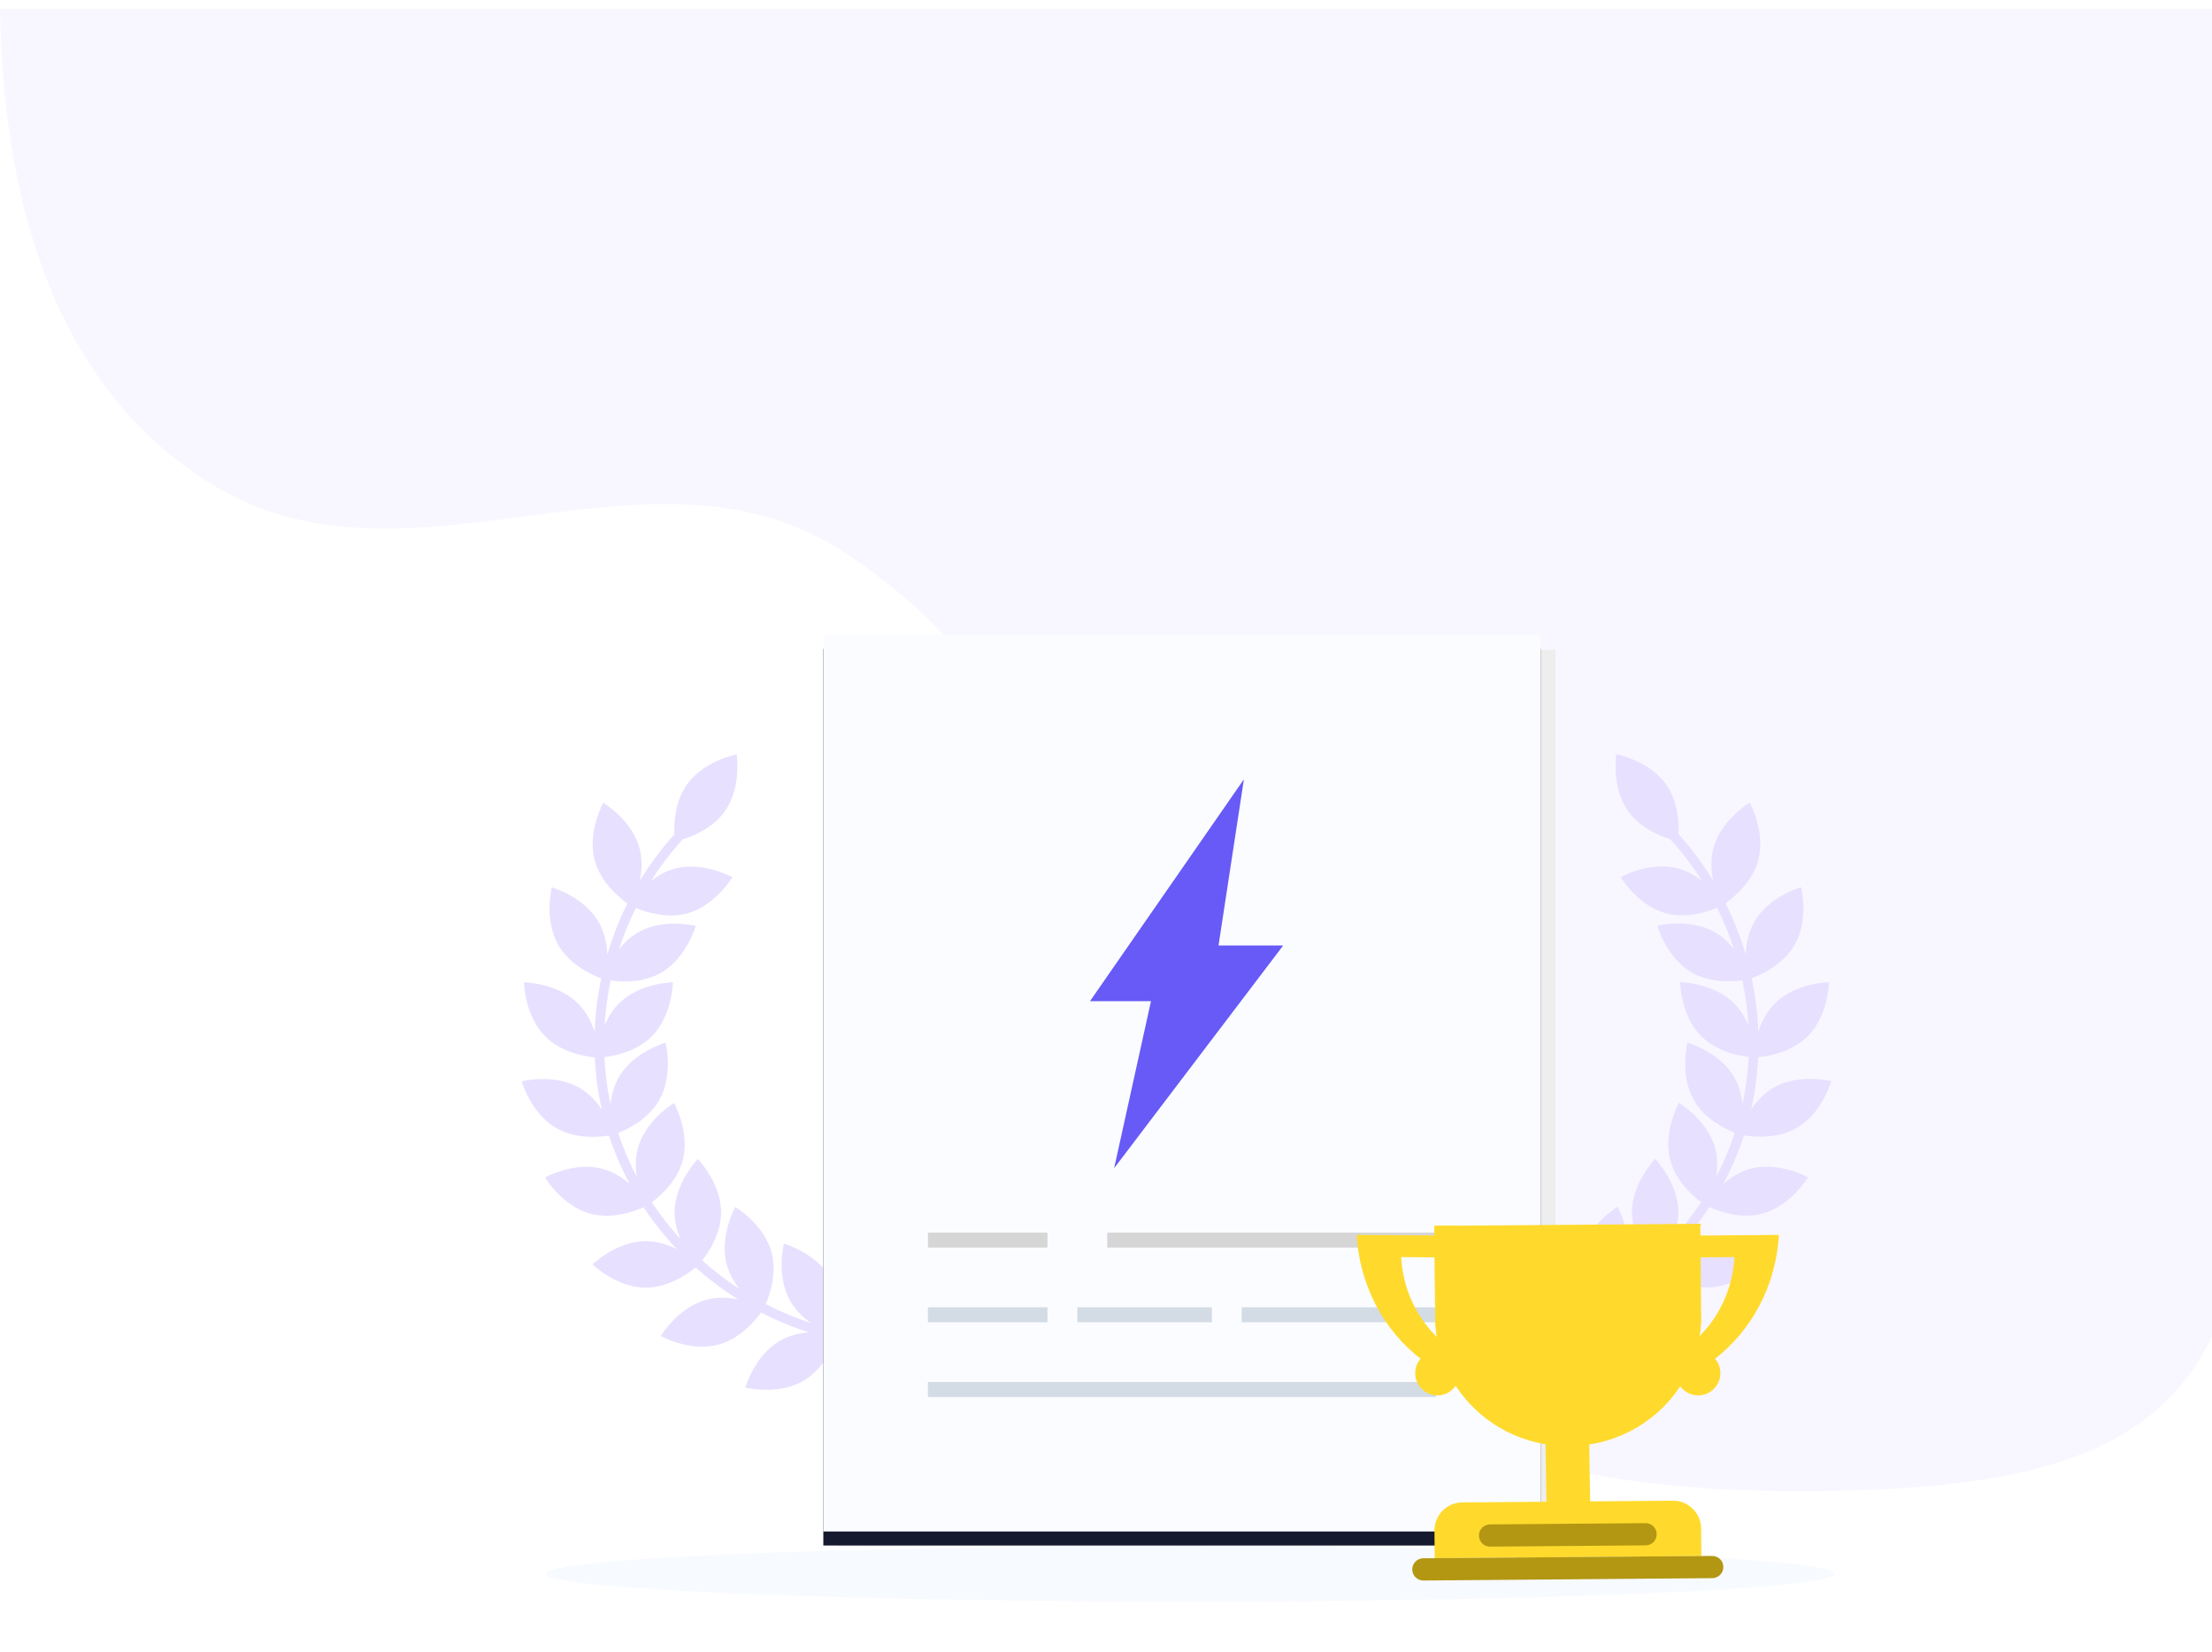 <svg width="158" height="118" viewBox="0 0 158 118" fill="none" xmlns="http://www.w3.org/2000/svg">
<g clip-path="url(#clip0)">
<path opacity="0.05" d="M14.748 34.362C5.206 28.222 0.29 16.988 0 0.659H158V95.445C153.786 104.397 143.78 106.503 128.506 106.503C113.233 106.503 92.166 103.87 81.633 79.647C71.1 55.424 74.722 49.21 60.567 39.627C46.411 30.042 29.059 43.569 14.747 34.36L14.748 34.362Z" fill="#675AF6"/>
<mask id="mask0" mask-type="alpha" maskUnits="userSpaceOnUse" x="35" y="40" width="100" height="77">
<path d="M35 40.582H135V116.772H35V40.582Z" fill="white"/>
</mask>
<g mask="url(#mask0)">
<path opacity="0.5" d="M85.001 114.391C110.424 114.391 131.033 113.503 131.033 112.407C131.033 111.311 110.424 110.423 85.001 110.423C59.578 110.423 38.969 111.311 38.969 112.407C38.969 113.503 59.578 114.391 85.001 114.391Z" fill="#F0F7FF"/>
<path fill-rule="evenodd" clip-rule="evenodd" d="M124.976 57.327C124.976 57.327 126.138 59.401 125.592 61.432C125.165 63.023 123.816 64.117 123.254 64.515C123.84 65.686 124.32 66.91 124.69 68.165C124.72 67.439 124.873 66.594 125.312 65.833C126.364 64.013 128.652 63.366 128.652 63.366C128.652 63.366 129.237 65.671 128.186 67.493C127.358 68.927 125.761 69.633 125.121 69.868C125.389 71.126 125.548 72.408 125.595 73.695C125.814 73.019 126.177 72.272 126.779 71.67C128.264 70.184 130.645 70.152 130.645 70.152C130.645 70.152 130.614 72.53 129.125 74.017C127.973 75.167 126.286 75.447 125.585 75.514C125.528 76.761 125.363 78.005 125.086 79.232C125.466 78.668 125.989 78.088 126.683 77.688C128.503 76.638 130.809 77.222 130.809 77.222C130.809 77.222 130.164 79.509 128.342 80.562C126.957 81.362 125.29 81.214 124.572 81.098C124.479 81.387 124.379 81.674 124.272 81.958C123.935 82.856 123.54 83.723 123.093 84.555C123.607 84.107 124.263 83.682 125.036 83.474C127.067 82.929 129.141 84.091 129.141 84.091C129.141 84.091 127.924 86.136 125.893 86.681C124.337 87.098 122.755 86.513 122.101 86.217C121.397 87.286 120.602 88.286 119.731 89.209C120.354 88.897 121.119 88.641 121.945 88.641C124.047 88.641 125.752 90.3 125.752 90.3C125.752 90.3 124.047 91.959 121.945 91.96C120.318 91.96 118.929 90.966 118.385 90.516C117.441 91.362 116.426 92.126 115.355 92.798C116.033 92.661 116.831 92.614 117.623 92.826C119.652 93.37 120.872 95.413 120.872 95.413C120.872 95.413 118.796 96.577 116.763 96.033C115.207 95.615 114.129 94.317 113.71 93.733C112.621 94.299 111.483 94.773 110.311 95.15C110.968 95.204 111.697 95.37 112.362 95.754C114.183 96.805 114.83 99.094 114.83 99.094C114.83 99.094 112.524 99.679 110.703 98.628C109.347 97.845 108.642 96.375 108.371 95.676C107.221 95.933 106.045 96.096 104.855 96.161C105.43 96.385 106.028 96.72 106.527 97.218C108.011 98.705 108.045 101.084 108.045 101.084C108.045 101.084 105.667 101.053 104.18 99.564C103.101 98.484 102.789 96.933 102.698 96.165C102.334 96.149 101.968 96.122 101.603 96.085C100.801 96.004 100.004 95.879 99.218 95.71C99.698 96.07 100.168 96.535 100.508 97.124C101.558 98.944 100.974 101.251 100.974 101.251C100.974 101.251 98.686 100.606 97.634 98.784C96.877 97.473 96.968 95.909 97.078 95.137C95.743 94.71 94.45 94.154 93.225 93.477L92.859 93.271L93.203 92.677C94.479 93.414 95.835 94.015 97.241 94.471C97.487 93.81 98.193 92.251 99.604 91.436C101.424 90.386 103.731 90.97 103.731 90.97C103.731 90.97 103.084 93.26 101.264 94.31C100.492 94.756 99.634 94.907 98.9 94.934C99.811 95.151 100.738 95.308 101.672 95.402C102.01 95.436 102.349 95.462 102.686 95.479C102.756 94.764 103.04 93.099 104.18 91.961C105.667 90.472 108.044 90.441 108.044 90.441C108.044 90.441 108.011 92.821 106.527 94.307C105.928 94.907 105.185 95.27 104.511 95.49C105.757 95.441 106.988 95.28 108.191 95.013C108.077 94.276 107.948 92.643 108.734 91.28C109.786 89.46 112.074 88.813 112.074 88.813C112.074 88.813 112.659 91.118 111.608 92.939C111.227 93.599 110.683 94.105 110.145 94.482C111.259 94.122 112.341 93.67 113.379 93.135C113.073 92.429 112.563 90.924 112.959 89.445C113.504 87.415 115.547 86.196 115.547 86.196C115.547 86.196 116.707 88.273 116.165 90.303C115.984 90.981 115.635 91.568 115.253 92.049C116.189 91.442 117.079 90.763 117.913 90.019C117.432 89.409 116.566 88.097 116.566 86.579C116.566 84.477 118.226 82.772 118.226 82.772C118.226 82.772 119.884 84.477 119.885 86.579C119.885 87.277 119.702 87.931 119.458 88.493C120.208 87.675 120.896 86.796 121.513 85.863C120.893 85.403 119.703 84.356 119.307 82.878C118.799 80.982 119.778 79.047 119.911 78.798L119.925 78.77C119.925 78.77 121.968 79.986 122.513 82.017C122.7 82.72 122.684 83.427 122.583 84.053C122.976 83.303 123.327 82.523 123.629 81.718C123.729 81.45 123.824 81.181 123.912 80.911C123.2 80.629 121.766 79.926 120.997 78.593C119.947 76.773 120.531 74.466 120.531 74.466C120.531 74.466 122.821 75.112 123.871 76.933C124.231 77.557 124.399 78.237 124.465 78.863C124.703 77.751 124.847 76.623 124.9 75.494C124.125 75.402 122.591 75.085 121.521 74.016C120.033 72.53 120.005 70.148 120.005 70.148C120.005 70.148 122.383 70.183 123.869 71.668C124.338 72.137 124.662 72.694 124.886 73.237C124.822 72.157 124.677 71.082 124.453 70.024C123.671 70.131 122.134 70.209 120.841 69.463C119.021 68.409 118.376 66.123 118.376 66.123C118.376 66.123 120.679 65.538 122.5 66.589C123.06 66.912 123.507 67.351 123.86 67.805C123.53 66.789 123.127 65.796 122.651 64.838C121.925 65.144 120.453 65.624 119.006 65.238C117.114 64.728 115.93 62.922 115.776 62.676L115.759 62.648C115.759 62.648 117.835 61.488 119.865 62.029C120.522 62.206 121.093 62.539 121.565 62.909C120.9 61.855 120.14 60.859 119.29 59.934C118.52 59.696 117.14 59.126 116.3 57.941C115.083 56.226 115.448 53.875 115.448 53.875C115.448 53.875 117.785 54.305 119.004 56.02C119.877 57.25 119.936 58.805 119.9 59.586C120.833 60.614 121.659 61.728 122.372 62.906C122.225 62.216 122.168 61.391 122.387 60.574C122.933 58.543 124.976 57.327 124.976 57.327Z" fill="#E8E0FF"/>
<path fill-rule="evenodd" clip-rule="evenodd" d="M43.093 57.338C43.093 57.338 45.136 58.554 45.683 60.585C45.901 61.403 45.843 62.228 45.697 62.921C46.411 61.741 47.237 60.626 48.17 59.596C48.135 58.815 48.195 57.259 49.067 56.03C50.284 54.316 52.623 53.886 52.623 53.886C52.623 53.886 52.988 56.236 51.772 57.951C50.93 59.136 49.551 59.707 48.78 59.946C47.93 60.87 47.17 61.867 46.504 62.92C46.977 62.55 47.548 62.216 48.206 62.04C50.236 61.497 52.313 62.658 52.313 62.658C52.313 62.658 51.094 64.703 49.066 65.248C47.616 65.634 46.145 65.154 45.42 64.848C44.944 65.806 44.54 66.798 44.21 67.815C44.564 67.361 45.012 66.922 45.57 66.599C47.392 65.548 49.697 66.133 49.697 66.133C49.697 66.133 49.05 68.419 47.23 69.473C45.938 70.219 44.402 70.141 43.618 70.033C43.394 71.093 43.248 72.168 43.185 73.248C43.409 72.705 43.733 72.148 44.202 71.678C45.688 70.194 48.066 70.158 48.066 70.158C48.066 70.158 48.038 72.541 46.55 74.027C45.48 75.096 43.947 75.412 43.172 75.505C43.224 76.633 43.368 77.76 43.606 78.872C43.672 78.247 43.84 77.567 44.2 76.943C45.25 75.123 47.54 74.476 47.54 74.476C47.54 74.476 48.124 76.783 47.074 78.603C46.305 79.935 44.873 80.639 44.159 80.921C44.247 81.191 44.342 81.461 44.442 81.728C44.744 82.533 45.094 83.311 45.488 84.062C45.387 83.436 45.371 82.729 45.558 82.027C46.103 79.997 48.146 78.781 48.146 78.781C48.146 78.781 49.309 80.857 48.764 82.888C48.368 84.367 47.178 85.413 46.559 85.873C47.175 86.806 47.863 87.685 48.613 88.503C48.369 87.941 48.186 87.287 48.186 86.59C48.186 84.488 49.846 82.783 49.846 82.783C49.846 82.783 51.506 84.487 51.506 86.589C51.505 88.107 50.639 89.419 50.159 90.029C50.992 90.774 51.882 91.453 52.819 92.059C52.435 91.578 52.087 90.991 51.906 90.313C51.364 88.283 52.524 86.207 52.524 86.207C52.524 86.207 54.567 87.427 55.111 89.455C55.508 90.934 54.998 92.439 54.692 93.146C55.728 93.679 56.807 94.13 57.918 94.49C57.382 94.114 56.841 93.609 56.461 92.951C55.409 91.131 55.994 88.825 55.994 88.825C55.994 88.825 58.283 89.471 59.334 91.292C60.12 92.652 59.992 94.284 59.877 95.022C61.081 95.289 62.312 95.452 63.559 95.5C62.885 95.28 62.143 94.917 61.545 94.318C60.06 92.831 60.027 90.452 60.027 90.452C60.027 90.452 62.405 90.482 63.891 91.971C65.031 93.109 65.314 94.774 65.385 95.489C65.723 95.472 66.061 95.446 66.399 95.412C67.334 95.318 68.261 95.162 69.172 94.945C68.439 94.918 67.579 94.766 66.807 94.321C64.987 93.271 64.34 90.981 64.34 90.981C64.34 90.981 66.646 90.396 68.467 91.447C69.878 92.261 70.584 93.82 70.83 94.48C72.107 94.067 73.342 93.534 74.515 92.887L74.869 92.687L75.212 93.282C73.878 94.052 72.461 94.678 70.992 95.15C71.101 95.92 71.192 97.484 70.435 98.796C69.385 100.616 67.095 101.263 67.095 101.263C67.095 101.263 66.511 98.957 67.561 97.136C67.901 96.546 68.371 96.081 68.851 95.719C68.066 95.889 67.27 96.014 66.468 96.095C66.102 96.132 65.737 96.159 65.372 96.177C65.282 96.943 64.97 98.494 63.892 99.575C62.404 101.063 60.027 101.095 60.027 101.095C60.027 101.095 60.06 98.715 61.545 97.229C62.043 96.73 62.641 96.395 63.216 96.169C62.026 96.107 60.85 95.943 59.699 95.687C59.429 96.384 58.723 97.855 57.366 98.639C55.545 99.691 53.239 99.106 53.239 99.106C53.239 99.106 53.886 96.817 55.707 95.766C56.373 95.381 57.105 95.216 57.764 95.16C56.591 94.785 55.452 94.31 54.36 93.746C53.941 94.329 52.864 95.626 51.308 96.044C49.275 96.587 47.2 95.423 47.2 95.423C47.2 95.423 48.42 93.381 50.448 92.836C51.24 92.624 52.038 92.671 52.718 92.808C51.645 92.136 50.63 91.372 49.685 90.527C49.142 90.976 47.753 91.97 46.126 91.97C44.024 91.97 42.319 90.31 42.319 90.31C42.319 90.31 44.024 88.65 46.126 88.65C46.952 88.651 47.717 88.908 48.341 89.219C47.469 88.296 46.674 87.296 45.97 86.227C45.316 86.523 43.734 87.107 42.178 86.691C40.147 86.147 38.93 84.101 38.93 84.101C38.93 84.101 41.004 82.94 43.035 83.484C43.809 83.692 44.465 84.117 44.979 84.564C44.531 83.734 44.137 82.867 43.799 81.969C43.693 81.684 43.592 81.398 43.499 81.109C42.783 81.224 41.115 81.372 39.729 80.572C37.907 79.519 37.262 77.232 37.262 77.232C37.262 77.232 39.568 76.648 41.389 77.698C42.081 78.098 42.604 78.678 42.986 79.242C42.708 78.015 42.543 76.771 42.485 75.524C41.785 75.457 40.098 75.177 38.945 74.027C37.458 72.54 37.429 70.162 37.429 70.162C37.429 70.162 39.807 70.195 41.294 71.68C41.894 72.282 42.258 73.028 42.477 73.704C42.523 72.418 42.682 71.138 42.949 69.88C42.312 69.647 40.712 68.942 39.883 67.505C38.831 65.685 39.416 63.379 39.416 63.379C39.416 63.379 41.705 64.025 42.756 65.846C43.196 66.609 43.35 67.456 43.379 68.183C43.749 66.926 44.229 65.702 44.813 64.527C44.253 64.131 42.904 63.037 42.477 61.445C41.933 59.412 43.093 57.339 43.093 57.339V57.338Z" fill="#E8E0FF"/>
<path fill-rule="evenodd" clip-rule="evenodd" d="M59.875 46.411H111.11V110.455H59.875V46.411Z" fill="#EEEEEE"/>
<g filter="url(#filter0_d)">
<path d="M58.809 45.344H110.044V109.387H58.809V45.344Z" fill="#161A2E"/>
</g>
<path d="M58.809 45.344H110.044V109.387H58.809V45.344Z" fill="#FAFCFF"/>
<path fill-rule="evenodd" clip-rule="evenodd" d="M66.281 98.714H102.572V99.781H66.281V98.714ZM88.696 93.377H102.572V94.444H88.696V93.377ZM76.955 93.377H86.562V94.444H76.955V93.377ZM66.281 93.377H74.82V94.444H66.281V93.377Z" fill="#D3DBE4"/>
<path fill-rule="evenodd" clip-rule="evenodd" d="M79.089 88.04H104.706V89.107H79.089V88.04ZM66.281 88.04H74.82V89.107H66.281V88.04Z" fill="#D6D6D6"/>
<path fill-rule="evenodd" clip-rule="evenodd" d="M127.065 88.201C126.861 91.831 125.113 95.027 122.504 97.048C122.739 97.322 122.882 97.677 122.885 98.065C122.892 98.941 122.187 99.658 121.311 99.665C120.609 99.671 120.009 99.219 119.794 98.588C118.624 99.046 117.359 99.3 116.038 99.311C114.61 99.324 113.243 99.051 111.985 98.543C110.727 99.051 109.36 99.324 107.933 99.311C106.612 99.301 105.347 99.046 104.176 98.588C103.962 99.218 103.362 99.671 102.66 99.666C101.784 99.658 101.078 98.941 101.085 98.066C101.089 97.676 101.231 97.322 101.467 97.048C98.856 95.028 97.11 91.832 96.906 88.201L111.985 88.331L127.065 88.201ZM123.89 89.787L118.942 89.83C118.336 93.037 116.508 95.772 113.999 97.468C114.643 97.641 115.319 97.729 116.014 97.723C120.225 97.689 123.643 94.185 123.89 89.787ZM100.08 89.787C100.328 94.185 103.746 97.689 107.957 97.723C108.653 97.729 109.328 97.641 109.973 97.468C107.463 95.772 105.635 93.038 105.029 89.83L100.08 89.787ZM111.985 89.891L108.017 89.925C108.221 92.787 109.767 95.247 111.985 96.603C114.204 95.247 115.75 92.787 115.954 89.925L111.985 89.891Z" fill="#FFDA2C"/>
<path fill-rule="evenodd" clip-rule="evenodd" d="M110.371 101.706L113.494 101.681L113.597 108.029L110.474 108.054L110.371 101.706Z" fill="#FFDA2C"/>
<path fill-rule="evenodd" clip-rule="evenodd" d="M102.461 87.557L102.515 94.087C102.557 99.207 106.845 103.324 112.089 103.28C117.333 103.239 121.549 99.053 121.508 93.934L121.453 87.407L102.461 87.557Z" fill="#FFDA2C"/>
<path fill-rule="evenodd" clip-rule="evenodd" d="M104.048 87.544L104.098 93.42C104.136 98.027 108.067 101.732 112.874 101.692C117.582 101.656 121.388 98.041 121.505 93.562L121.508 93.934C121.55 99.053 117.333 103.239 112.088 103.28C106.845 103.324 102.558 99.207 102.515 94.088L102.461 87.557L104.048 87.544Z" fill="#FFDA2C"/>
<path fill-rule="evenodd" clip-rule="evenodd" d="M104.445 107.311L119.492 107.188C120.596 107.178 121.499 108.067 121.508 109.171L121.524 111.14L102.477 111.295L102.461 109.327C102.452 108.223 103.341 107.32 104.445 107.311Z" fill="#FFDA2C"/>
<path fill-rule="evenodd" clip-rule="evenodd" d="M101.662 111.301L122.296 111.132C122.734 111.129 123.093 111.481 123.096 111.919C123.1 112.358 122.747 112.716 122.309 112.719L101.675 112.889C101.236 112.892 100.878 112.539 100.875 112.101C100.871 111.663 101.223 111.305 101.662 111.301Z" fill="#B39712"/>
<path d="M106.423 108.881L117.534 108.791C117.973 108.787 118.331 109.139 118.334 109.577C118.338 110.016 117.986 110.374 117.547 110.377L106.437 110.468C105.998 110.472 105.64 110.12 105.637 109.681C105.633 109.243 105.985 108.885 106.423 108.881Z" fill="#B39712"/>
<path fill-rule="evenodd" clip-rule="evenodd" d="M79.581 83.439L82.213 71.509H77.856L88.85 55.661L87.037 67.533H91.656L79.581 83.439Z" fill="#675AF6"/>
</g>
</g>
<defs>
<filter id="filter0_d" x="56.809" y="44.344" width="55.235" height="68.043" filterUnits="userSpaceOnUse" color-interpolation-filters="sRGB">
<feFlood flood-opacity="0" result="BackgroundImageFix"/>
<feColorMatrix in="SourceAlpha" type="matrix" values="0 0 0 0 0 0 0 0 0 0 0 0 0 0 0 0 0 0 127 0"/>
<feOffset dy="1"/>
<feGaussianBlur stdDeviation="1"/>
<feColorMatrix type="matrix" values="0 0 0 0 0 0 0 0 0 0 0 0 0 0 0 0 0 0 0.044 0"/>
<feBlend mode="normal" in2="BackgroundImageFix" result="effect1_dropShadow"/>
<feBlend mode="normal" in="SourceGraphic" in2="effect1_dropShadow" result="shape"/>
</filter>
<clipPath id="clip0">
<rect width="158" height="117" fill="white" transform="translate(0 0.582)"/>
</clipPath>
</defs>
</svg>
